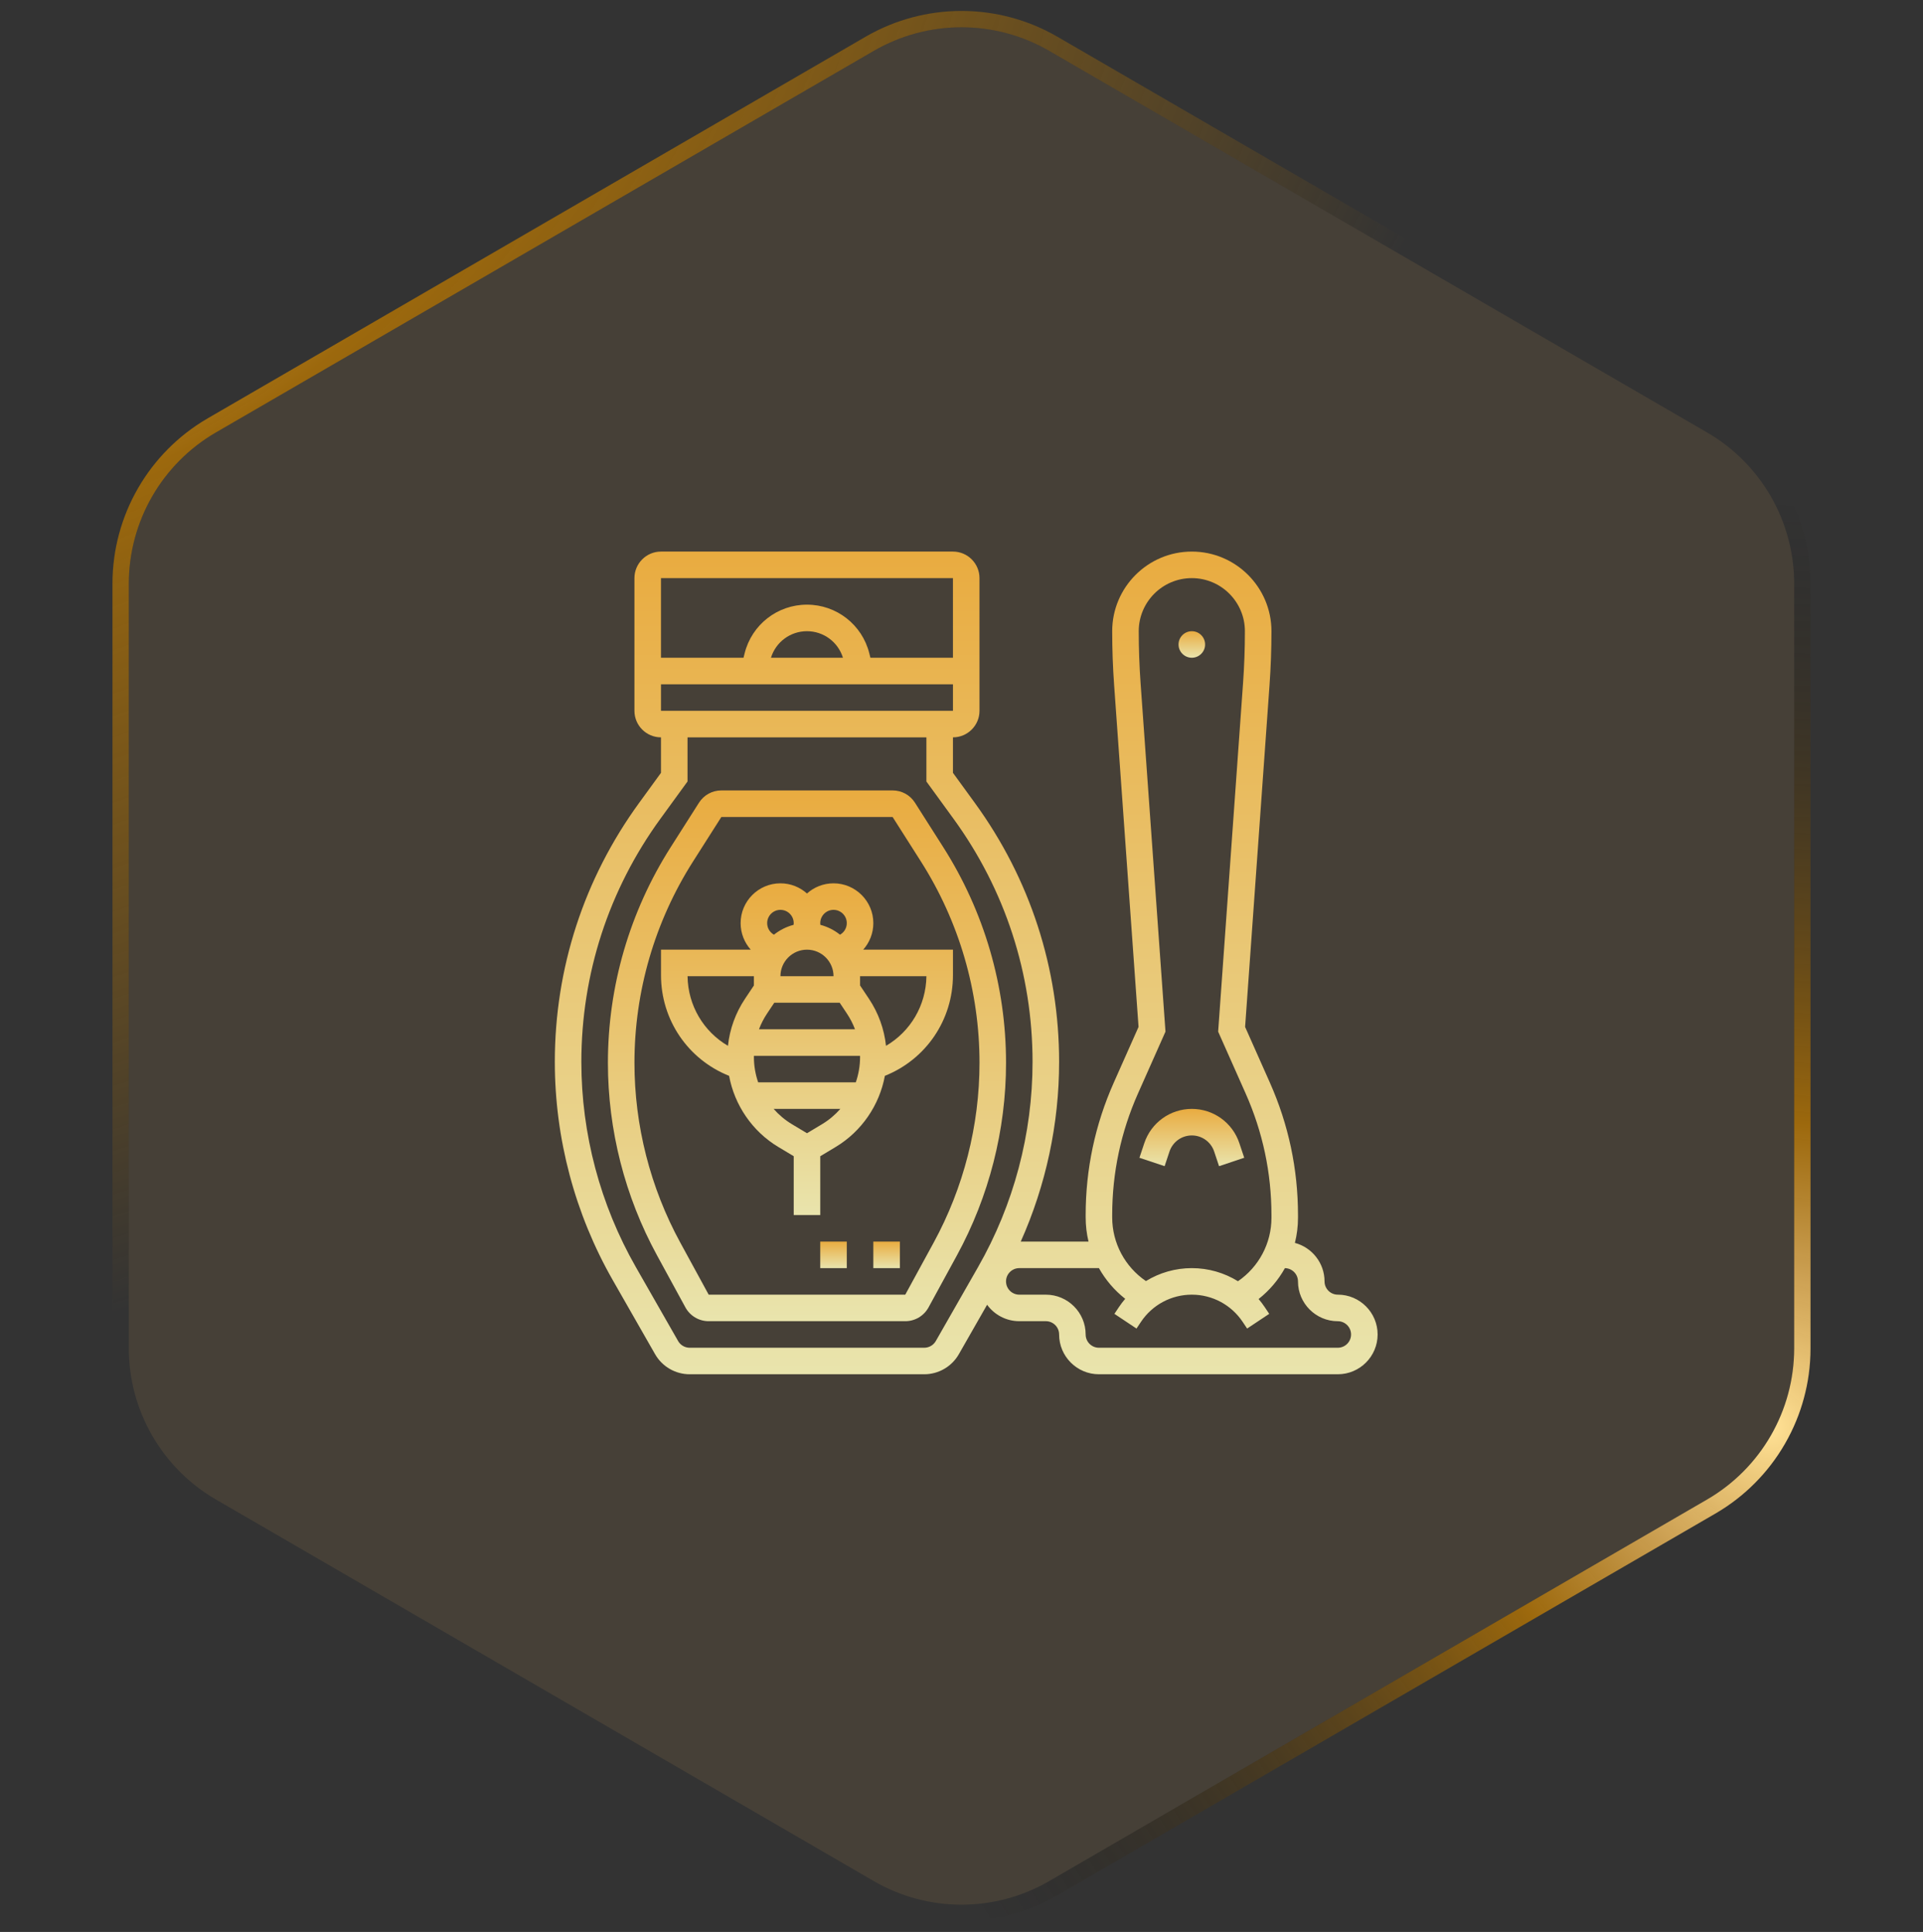 <svg viewBox="0 0 209.21 210.211" xmlns="http://www.w3.org/2000/svg" xmlns:xlink="http://www.w3.org/1999/xlink" width="209.21" height="210.211" fill="none" customFrame="#000000">
	<rect x="0" y="0" width="209.21" height="210.211" fill="#333333" stroke="none"/>
	<defs>
		<radialGradient id="paint_radial_8" cx="0" cy="0" r="1" gradientUnits="userSpaceOnUse" gradientTransform="matrix(73.456,107.752,-152.797,104.163,2.789,3.737)">
			<stop stop-color="rgb(255,225.25,148.75)" offset="0" stop-opacity="1" />
			<stop stop-color="rgb(242.25,187.189,89.834)" offset="0.177" stop-opacity="0.877" />
			<stop stop-color="rgb(191,122,0)" offset="0.359" stop-opacity="0.75" />
			<stop stop-color="rgb(191,122,0)" offset="1" stop-opacity="0" />
			<stop stop-color="rgb(15,18,24)" offset="1" stop-opacity="0" />
		</radialGradient>
		<radialGradient id="paint_radial_9" cx="0" cy="0" r="1" gradientUnits="userSpaceOnUse" gradientTransform="matrix(-88.01,-50.376,50.136,-87.591,192.911,155.277)">
			<stop stop-color="rgb(255,225,149)" offset="0" stop-opacity="1" />
			<stop stop-color="rgb(242,187,90)" offset="0.167" stop-opacity="0.8" />
			<stop stop-color="rgb(191,122,0)" offset="0.328" stop-opacity="0.75" />
			<stop stop-color="rgb(11,11,11)" offset="1" stop-opacity="0" />
		</radialGradient>
		<clipPath id="clipPath_6">
			<rect width="135" height="135" x="37.605" y="37.259" fill="rgb(255,255,255)" />
		</clipPath>
		<linearGradient id="paint_linear_54" x1="87.794" x2="87.794" y1="86.005" y2="143.755" gradientUnits="userSpaceOnUse">
			<stop stop-color="rgb(255,186.294,64.812)" offset="0" stop-opacity="1" />
			<stop stop-color="rgb(255,251,189)" offset="1" stop-opacity="1" />
		</linearGradient>
		<linearGradient id="paint_linear_55" x1="90.681" x2="90.681" y1="135.093" y2="137.981" gradientUnits="userSpaceOnUse">
			<stop stop-color="rgb(255,186.294,64.812)" offset="0" stop-opacity="1" />
			<stop stop-color="rgb(255,251,189)" offset="1" stop-opacity="1" />
		</linearGradient>
		<linearGradient id="paint_linear_56" x1="96.456" x2="96.456" y1="135.093" y2="137.981" gradientUnits="userSpaceOnUse">
			<stop stop-color="rgb(255,186.294,64.812)" offset="0" stop-opacity="1" />
			<stop stop-color="rgb(255,251,189)" offset="1" stop-opacity="1" />
		</linearGradient>
		<linearGradient id="paint_linear_57" x1="87.795" x2="87.795" y1="96.111" y2="132.205" gradientUnits="userSpaceOnUse">
			<stop stop-color="rgb(255,186.294,64.812)" offset="0" stop-opacity="1" />
			<stop stop-color="rgb(255,251,189)" offset="1" stop-opacity="1" />
		</linearGradient>
		<linearGradient id="paint_linear_58" x1="129.663" x2="129.663" y1="68.679" y2="71.566" gradientUnits="userSpaceOnUse">
			<stop stop-color="rgb(255,186.294,64.812)" offset="0" stop-opacity="1" />
			<stop stop-color="rgb(255,251,189)" offset="1" stop-opacity="1" />
		</linearGradient>
		<linearGradient id="paint_linear_59" x1="129.663" x2="129.663" y1="120.655" y2="126.887" gradientUnits="userSpaceOnUse">
			<stop stop-color="rgb(255,186.294,64.812)" offset="0" stop-opacity="1" />
			<stop stop-color="rgb(255,251,189)" offset="1" stop-opacity="1" />
		</linearGradient>
		<linearGradient id="paint_linear_60" x1="105.118" x2="105.118" y1="60.015" y2="149.529" gradientUnits="userSpaceOnUse">
			<stop stop-color="rgb(255,186.294,64.812)" offset="0" stop-opacity="1" />
			<stop stop-color="rgb(255,251,189)" offset="1" stop-opacity="1" />
		</linearGradient>
	</defs>
	<rect id="Frame 8" width="209.21" height="210.211" x="0" y="0" />
	<path id="Polygon 6" d="M185.72 47.056C191.585 50.458 195.195 56.726 195.195 63.507L195.195 146.704C195.195 153.484 191.585 159.752 185.72 163.155L114.148 204.674C108.247 208.098 100.963 208.098 95.061 204.674L23.49 163.155C17.625 159.752 14.014 153.484 14.014 146.704L14.014 63.507C14.014 56.726 17.625 50.458 23.49 47.056L95.061 5.536C100.963 2.113 108.247 2.113 114.148 5.536L185.72 47.056Z" fill="rgb(242.25,187.189,89.834)" fill-opacity="0.1" fill-rule="evenodd" />
	<path id="Polygon 6" d="M188.982 47.119C188.233 46.534 187.443 46 186.612 45.518L115.041 3.998C114.204 3.513 113.342 3.09 112.455 2.728C111.646 2.398 110.816 2.12 109.964 1.893C109.108 1.664 108.244 1.492 107.373 1.375C106.458 1.252 105.536 1.191 104.605 1.191C103.674 1.191 102.751 1.252 101.837 1.375C100.966 1.492 100.102 1.664 99.245 1.893C98.394 2.12 97.564 2.398 96.754 2.728C95.867 3.09 95.006 3.513 94.169 3.998L22.598 45.518C21.767 46 20.977 46.534 20.227 47.12C19.542 47.655 18.89 48.234 18.273 48.856C17.652 49.481 17.076 50.14 16.544 50.833C15.984 51.56 15.474 52.325 15.012 53.127C14.55 53.929 14.145 54.754 13.796 55.603C13.464 56.411 13.183 57.241 12.954 58.091C12.725 58.937 12.552 59.791 12.432 60.652C12.302 61.595 12.236 62.546 12.236 63.507L12.236 146.704C12.236 147.665 12.302 148.617 12.432 149.56C12.552 150.421 12.725 151.274 12.954 152.119C13.183 152.97 13.464 153.8 13.796 154.609C14.145 155.457 14.55 156.282 15.012 157.083C15.474 157.886 15.985 158.65 16.544 159.378C17.076 160.071 17.652 160.73 18.273 161.355C18.89 161.977 19.541 162.555 20.225 163.09C20.975 163.676 21.766 164.21 22.598 164.693L94.169 206.212C95.006 206.698 95.868 207.122 96.756 207.483C97.565 207.813 98.395 208.091 99.245 208.318C100.102 208.546 100.965 208.719 101.836 208.836C102.751 208.959 103.674 209.02 104.605 209.02C105.536 209.02 106.459 208.959 107.373 208.836C108.244 208.719 109.108 208.546 109.964 208.318C110.815 208.091 111.645 207.813 112.454 207.483C113.341 207.122 114.204 206.698 115.041 206.212L186.612 164.693C187.443 164.211 188.234 163.677 188.984 163.09C189.669 162.555 190.32 161.977 190.937 161.355C191.556 160.731 192.132 160.072 192.664 159.38C193.224 158.652 193.735 157.887 194.198 157.083C194.659 156.282 195.064 155.457 195.413 154.609C195.746 153.8 196.027 152.97 196.256 152.119C196.484 151.274 196.658 150.421 196.777 149.56C196.908 148.617 196.973 147.665 196.973 146.704L196.973 63.507C196.973 62.546 196.908 61.595 196.777 60.652C196.658 59.791 196.484 58.937 196.256 58.091C196.026 57.239 195.745 56.409 195.412 55.599C195.064 54.752 194.659 53.928 194.198 53.127C193.735 52.324 193.224 51.558 192.664 50.83C192.132 50.138 191.556 49.48 190.937 48.856C190.319 48.234 189.668 47.655 188.982 47.119ZM195.195 63.507C195.195 56.726 191.585 50.458 185.72 47.056L114.148 5.536C108.247 2.113 100.963 2.113 95.061 5.536L23.49 47.056C17.625 50.458 14.014 56.726 14.014 63.507L14.014 146.704C14.014 153.484 17.625 159.752 23.49 163.155L95.061 204.674C100.963 208.098 108.247 208.098 114.148 204.674L185.72 163.155C191.585 159.752 195.195 153.484 195.195 146.704L195.195 63.507Z" fill="url(#paint_radial_8)" fill-rule="evenodd" />
	<path id="Polygon 6" d="M188.982 47.119C188.233 46.534 187.443 46 186.612 45.518L115.041 3.998C114.204 3.513 113.342 3.09 112.455 2.728C111.646 2.398 110.816 2.12 109.964 1.893C109.108 1.664 108.244 1.492 107.373 1.375C106.458 1.252 105.536 1.191 104.605 1.191C103.674 1.191 102.751 1.252 101.837 1.375C100.966 1.492 100.102 1.664 99.245 1.893C98.394 2.12 97.564 2.398 96.754 2.728C95.867 3.09 95.006 3.513 94.169 3.998L22.598 45.518C21.767 46 20.977 46.534 20.227 47.12C19.542 47.655 18.89 48.234 18.273 48.856C17.652 49.481 17.076 50.14 16.544 50.833C15.984 51.56 15.474 52.325 15.012 53.127C14.55 53.929 14.145 54.754 13.796 55.603C13.464 56.411 13.183 57.241 12.954 58.091C12.725 58.937 12.552 59.791 12.432 60.652C12.302 61.595 12.236 62.546 12.236 63.507L12.236 146.704C12.236 147.665 12.302 148.617 12.432 149.56C12.552 150.421 12.725 151.274 12.954 152.119C13.183 152.97 13.464 153.8 13.796 154.609C14.145 155.457 14.55 156.282 15.012 157.083C15.474 157.886 15.985 158.65 16.544 159.378C17.076 160.071 17.652 160.73 18.273 161.355C18.89 161.977 19.541 162.555 20.225 163.09C20.975 163.676 21.766 164.21 22.598 164.693L94.169 206.212C95.006 206.698 95.868 207.122 96.756 207.483C97.565 207.813 98.395 208.091 99.245 208.318C100.102 208.546 100.965 208.719 101.836 208.836C102.751 208.959 103.674 209.02 104.605 209.02C105.536 209.02 106.459 208.959 107.373 208.836C108.244 208.719 109.108 208.546 109.964 208.318C110.815 208.091 111.645 207.813 112.454 207.483C113.341 207.122 114.204 206.698 115.041 206.212L186.612 164.693C187.443 164.211 188.234 163.677 188.984 163.09C189.669 162.555 190.32 161.977 190.937 161.355C191.556 160.731 192.132 160.072 192.664 159.38C193.224 158.652 193.735 157.887 194.198 157.083C194.659 156.282 195.064 155.457 195.413 154.609C195.746 153.8 196.027 152.97 196.256 152.119C196.484 151.274 196.658 150.421 196.777 149.56C196.908 148.617 196.973 147.665 196.973 146.704L196.973 63.507C196.973 62.546 196.908 61.595 196.777 60.652C196.658 59.791 196.484 58.937 196.256 58.091C196.026 57.239 195.745 56.409 195.412 55.599C195.064 54.752 194.659 53.928 194.198 53.127C193.735 52.324 193.224 51.558 192.664 50.83C192.132 50.138 191.556 49.48 190.937 48.856C190.319 48.234 189.668 47.655 188.982 47.119ZM195.195 63.507C195.195 56.726 191.585 50.458 185.72 47.056L114.148 5.536C108.247 2.113 100.963 2.113 95.061 5.536L23.49 47.056C17.625 50.458 14.014 56.726 14.014 63.507L14.014 146.704C14.014 153.484 17.625 159.752 23.49 163.155L95.061 204.674C100.963 208.098 108.247 208.098 114.148 204.674L185.72 163.155C191.585 159.752 195.195 153.484 195.195 146.704L195.195 63.507Z" fill="url(#paint_radial_9)" fill-rule="evenodd" />
	<g id="Frame 22" clip-path="url(#clipPath_6)" customFrame="url(#clipPath_6)">
		<rect id="Frame 22" width="135" height="135" x="37.605" y="37.259" />
		<g id="Group">
			<path id="Vector" d="M102.613 92.165L99.544 87.342C99.011 86.504 98.1 86.005 97.108 86.005L78.481 86.005C77.488 86.005 76.577 86.505 76.044 87.342L72.975 92.165C68.502 99.194 66.137 107.314 66.137 115.645C66.137 122.941 67.984 130.184 71.478 136.588L74.566 142.25C75.072 143.178 76.043 143.755 77.1 143.755L98.487 143.755C99.544 143.755 100.515 143.178 101.021 142.25L104.11 136.588C107.603 130.183 109.45 122.941 109.45 115.645C109.45 107.313 107.086 99.194 102.612 92.164L102.613 92.165ZM101.575 135.207L98.487 140.868L77.1 140.868L74.012 135.206C70.749 129.224 69.025 122.46 69.025 115.646C69.025 107.864 71.233 100.28 75.411 93.715L78.48 88.892L97.108 88.892L100.177 93.715C104.355 100.28 106.564 107.864 106.564 115.646C106.563 122.46 104.838 129.224 101.575 135.208L101.575 135.207Z" fill="url(#paint_linear_54)" fill-opacity="0.877" fill-rule="nonzero" />
			<path id="Vector" d="M89.237 135.093L92.124 135.093L92.124 137.981L89.237 137.981L89.237 135.093Z" fill="url(#paint_linear_55)" fill-opacity="0.877" fill-rule="nonzero" />
			<path id="Vector" d="M95.012 135.093L97.9 135.093L97.9 137.981L95.012 137.981L95.012 135.093Z" fill="url(#paint_linear_56)" fill-opacity="0.877" fill-rule="nonzero" />
			<path id="Vector" d="M93.911 103.33C94.599 102.56 95.013 101.545 95.013 100.442C95.013 98.054 93.07 96.111 90.682 96.111C89.573 96.111 88.561 96.53 87.794 97.217C87.027 96.53 86.015 96.111 84.906 96.111C82.518 96.111 80.575 98.054 80.575 100.442C80.575 101.546 80.988 102.561 81.675 103.33L71.913 103.33L71.913 106.098C71.913 110.981 74.854 115.275 79.321 117.059C79.91 120.247 81.849 123.103 84.673 124.797L86.351 125.804L86.351 132.205L89.239 132.205L89.239 125.804L90.917 124.797C93.741 123.103 95.68 120.247 96.268 117.059C100.735 115.275 103.676 110.98 103.676 106.098L103.676 103.33L93.911 103.33ZM93.57 115.011C93.57 115.959 93.407 116.889 93.105 117.767L82.484 117.767C82.182 116.89 82.02 115.96 82.02 115.011C82.02 114.967 82.022 114.923 82.022 114.879L93.567 114.879C93.568 114.924 93.57 114.967 93.57 115.011ZM82.572 111.992C82.798 111.395 83.092 110.821 83.451 110.281L84.236 109.104L91.354 109.104L92.138 110.281C92.498 110.821 92.792 111.395 93.018 111.992L82.572 111.992ZM87.795 103.33C89.387 103.33 90.682 104.626 90.682 106.218L84.907 106.218C84.907 104.625 86.203 103.33 87.795 103.33ZM90.682 98.998C91.478 98.998 92.125 99.646 92.125 100.442C92.125 100.979 91.831 101.453 91.388 101.701C90.767 101.206 90.042 100.835 89.25 100.628C89.243 100.567 89.238 100.505 89.238 100.442C89.238 99.646 89.886 98.998 90.682 98.998ZM84.907 98.998C85.703 98.998 86.35 99.646 86.35 100.442C86.35 100.504 86.346 100.567 86.338 100.628C85.547 100.834 84.822 101.206 84.2 101.701C83.758 101.454 83.463 100.98 83.463 100.442C83.463 99.646 84.111 98.998 84.907 98.998ZM74.801 106.217L82.019 106.217L82.019 107.224L81.048 108.68C80.021 110.22 79.391 111.968 79.197 113.792C76.539 112.239 74.843 109.4 74.801 106.217ZM89.43 122.322L87.795 123.303L86.159 122.322C85.404 121.869 84.736 121.303 84.166 120.656L91.424 120.656C90.854 121.302 90.186 121.868 89.43 122.322ZM96.392 113.793C96.197 111.969 95.568 110.221 94.541 108.68L93.57 107.224L93.57 106.218L100.788 106.218C100.746 109.401 99.049 112.239 96.392 113.793Z" fill="url(#paint_linear_57)" fill-opacity="0.877" fill-rule="nonzero" />
			<path id="Vector" d="M131.107 70.123C131.107 70.92 130.46 71.566 129.663 71.566C128.865 71.566 128.219 70.92 128.219 70.123C128.219 69.325 128.865 68.679 129.663 68.679C130.46 68.679 131.107 69.326 131.107 70.123Z" fill="url(#paint_linear_58)" fill-opacity="0.877" fill-rule="nonzero" />
			<path id="Vector" d="M127.232 125.295C127.582 124.246 128.559 123.543 129.663 123.543C130.768 123.543 131.745 124.247 132.094 125.295L132.625 126.887L135.364 125.973L134.833 124.381C134.091 122.152 132.013 120.655 129.663 120.655C127.314 120.655 125.236 122.152 124.493 124.381L123.962 125.973L126.702 126.887L127.232 125.295Z" fill="url(#paint_linear_59)" fill-opacity="0.877" fill-rule="nonzero" />
			<path id="Vector" d="M145.544 140.867C144.748 140.867 144.101 140.219 144.101 139.423C144.101 137.418 142.73 135.727 140.877 135.236C141.097 134.355 141.213 133.44 141.213 132.508L141.213 132.205C141.213 127.211 140.185 122.366 138.157 117.803L135.46 111.735L138.116 74.548C138.255 72.603 138.326 70.628 138.326 68.678C138.326 63.901 134.44 60.015 129.663 60.015C124.886 60.015 121 63.901 121 68.678C121 70.628 121.07 72.603 121.21 74.549L123.866 111.735L121.169 117.803C119.141 122.365 118.113 127.211 118.113 132.204L118.113 132.461C118.113 133.36 118.219 134.242 118.424 135.093L111.05 135.093C113.792 128.959 115.225 122.284 115.225 115.542C115.225 105.356 112.059 95.618 106.068 87.38L103.675 84.089L103.675 80.228C105.267 80.228 106.563 78.932 106.563 77.34L106.562 62.903C106.562 61.31 105.267 60.015 103.675 60.015L71.911 60.015C70.319 60.015 69.023 61.31 69.023 62.903L69.023 77.341C69.023 78.933 70.319 80.228 71.911 80.228L71.911 84.09L69.519 87.38C63.528 95.617 60.361 105.355 60.361 115.541C60.361 123.859 62.543 132.074 66.669 139.296L71.27 147.347C72.039 148.693 73.48 149.529 75.031 149.529L100.555 149.529C102.106 149.529 103.547 148.693 104.316 147.347L107.39 141.966C108.178 143.048 109.455 143.754 110.893 143.754L113.781 143.754C114.577 143.754 115.225 144.401 115.225 145.197C115.225 147.586 117.168 149.529 119.556 149.529L145.544 149.529C147.932 149.529 149.876 147.586 149.876 145.197C149.875 142.809 147.932 140.866 145.543 140.866L145.544 140.867ZM121 132.204C121 127.617 121.945 123.166 123.807 118.975L126.797 112.248L124.089 74.344C123.955 72.466 123.887 70.56 123.887 68.679C123.887 65.494 126.478 62.904 129.662 62.904C132.847 62.904 135.437 65.494 135.437 68.679C135.437 70.561 135.369 72.466 135.235 74.344L132.527 112.25L135.517 118.976C137.38 123.168 138.325 127.619 138.325 132.206L138.325 132.509C138.325 135.288 136.947 137.856 134.682 139.406C133.198 138.487 131.467 137.981 129.662 137.981C127.869 137.981 126.149 138.481 124.67 139.389C122.388 137.834 121 135.255 121 132.462L121 132.204ZM103.674 77.341L71.911 77.341L71.911 74.454L103.676 74.454L103.676 77.342C103.676 77.341 103.676 77.341 103.674 77.341L103.674 77.341ZM83.875 71.566C84.406 69.856 85.982 68.678 87.791 68.678C89.6 68.678 91.177 69.855 91.707 71.566L83.875 71.566ZM103.674 62.904L103.675 71.567L94.695 71.567L94.575 71.087C93.795 67.968 91.006 65.791 87.792 65.791C84.578 65.791 81.789 67.968 81.01 71.087L80.89 71.566L71.91 71.566L71.91 62.904L103.674 62.904ZM101.808 145.916C101.551 146.365 101.071 146.643 100.554 146.643L75.029 146.643C74.513 146.643 74.032 146.364 73.776 145.916L69.175 137.865C65.297 131.078 63.248 123.359 63.248 115.544C63.248 105.972 66.224 96.822 71.853 89.081L74.798 85.031L74.798 80.231L100.786 80.231L100.786 85.032L103.731 89.081C109.36 96.821 112.335 105.972 112.335 115.544C112.335 123.36 110.286 131.079 106.407 137.866L101.808 145.916ZM145.543 146.643L119.556 146.643C118.759 146.643 118.112 145.996 118.112 145.199C118.112 142.811 116.169 140.868 113.78 140.868L110.893 140.868C110.096 140.868 109.449 140.22 109.449 139.424C109.449 138.628 110.096 137.981 110.893 137.981L119.556 137.981C120.274 139.26 121.241 140.396 122.415 141.319C122.169 141.607 121.939 141.909 121.727 142.227L121.241 142.955L123.644 144.556L124.129 143.829C125.365 141.975 127.434 140.868 129.661 140.868C131.89 140.868 133.958 141.975 135.194 143.829L135.679 144.556L138.082 142.955L137.597 142.227C137.39 141.917 137.166 141.624 136.928 141.343C138.105 140.415 139.074 139.27 139.791 137.982C140.577 137.995 141.212 138.636 141.212 139.425C141.212 141.813 143.155 143.757 145.543 143.757C146.339 143.757 146.987 144.404 146.987 145.2C146.987 145.996 146.339 146.643 145.543 146.643L145.543 146.643Z" fill="url(#paint_linear_60)" fill-opacity="0.877" fill-rule="nonzero" />
		</g>
	</g>
</svg>
